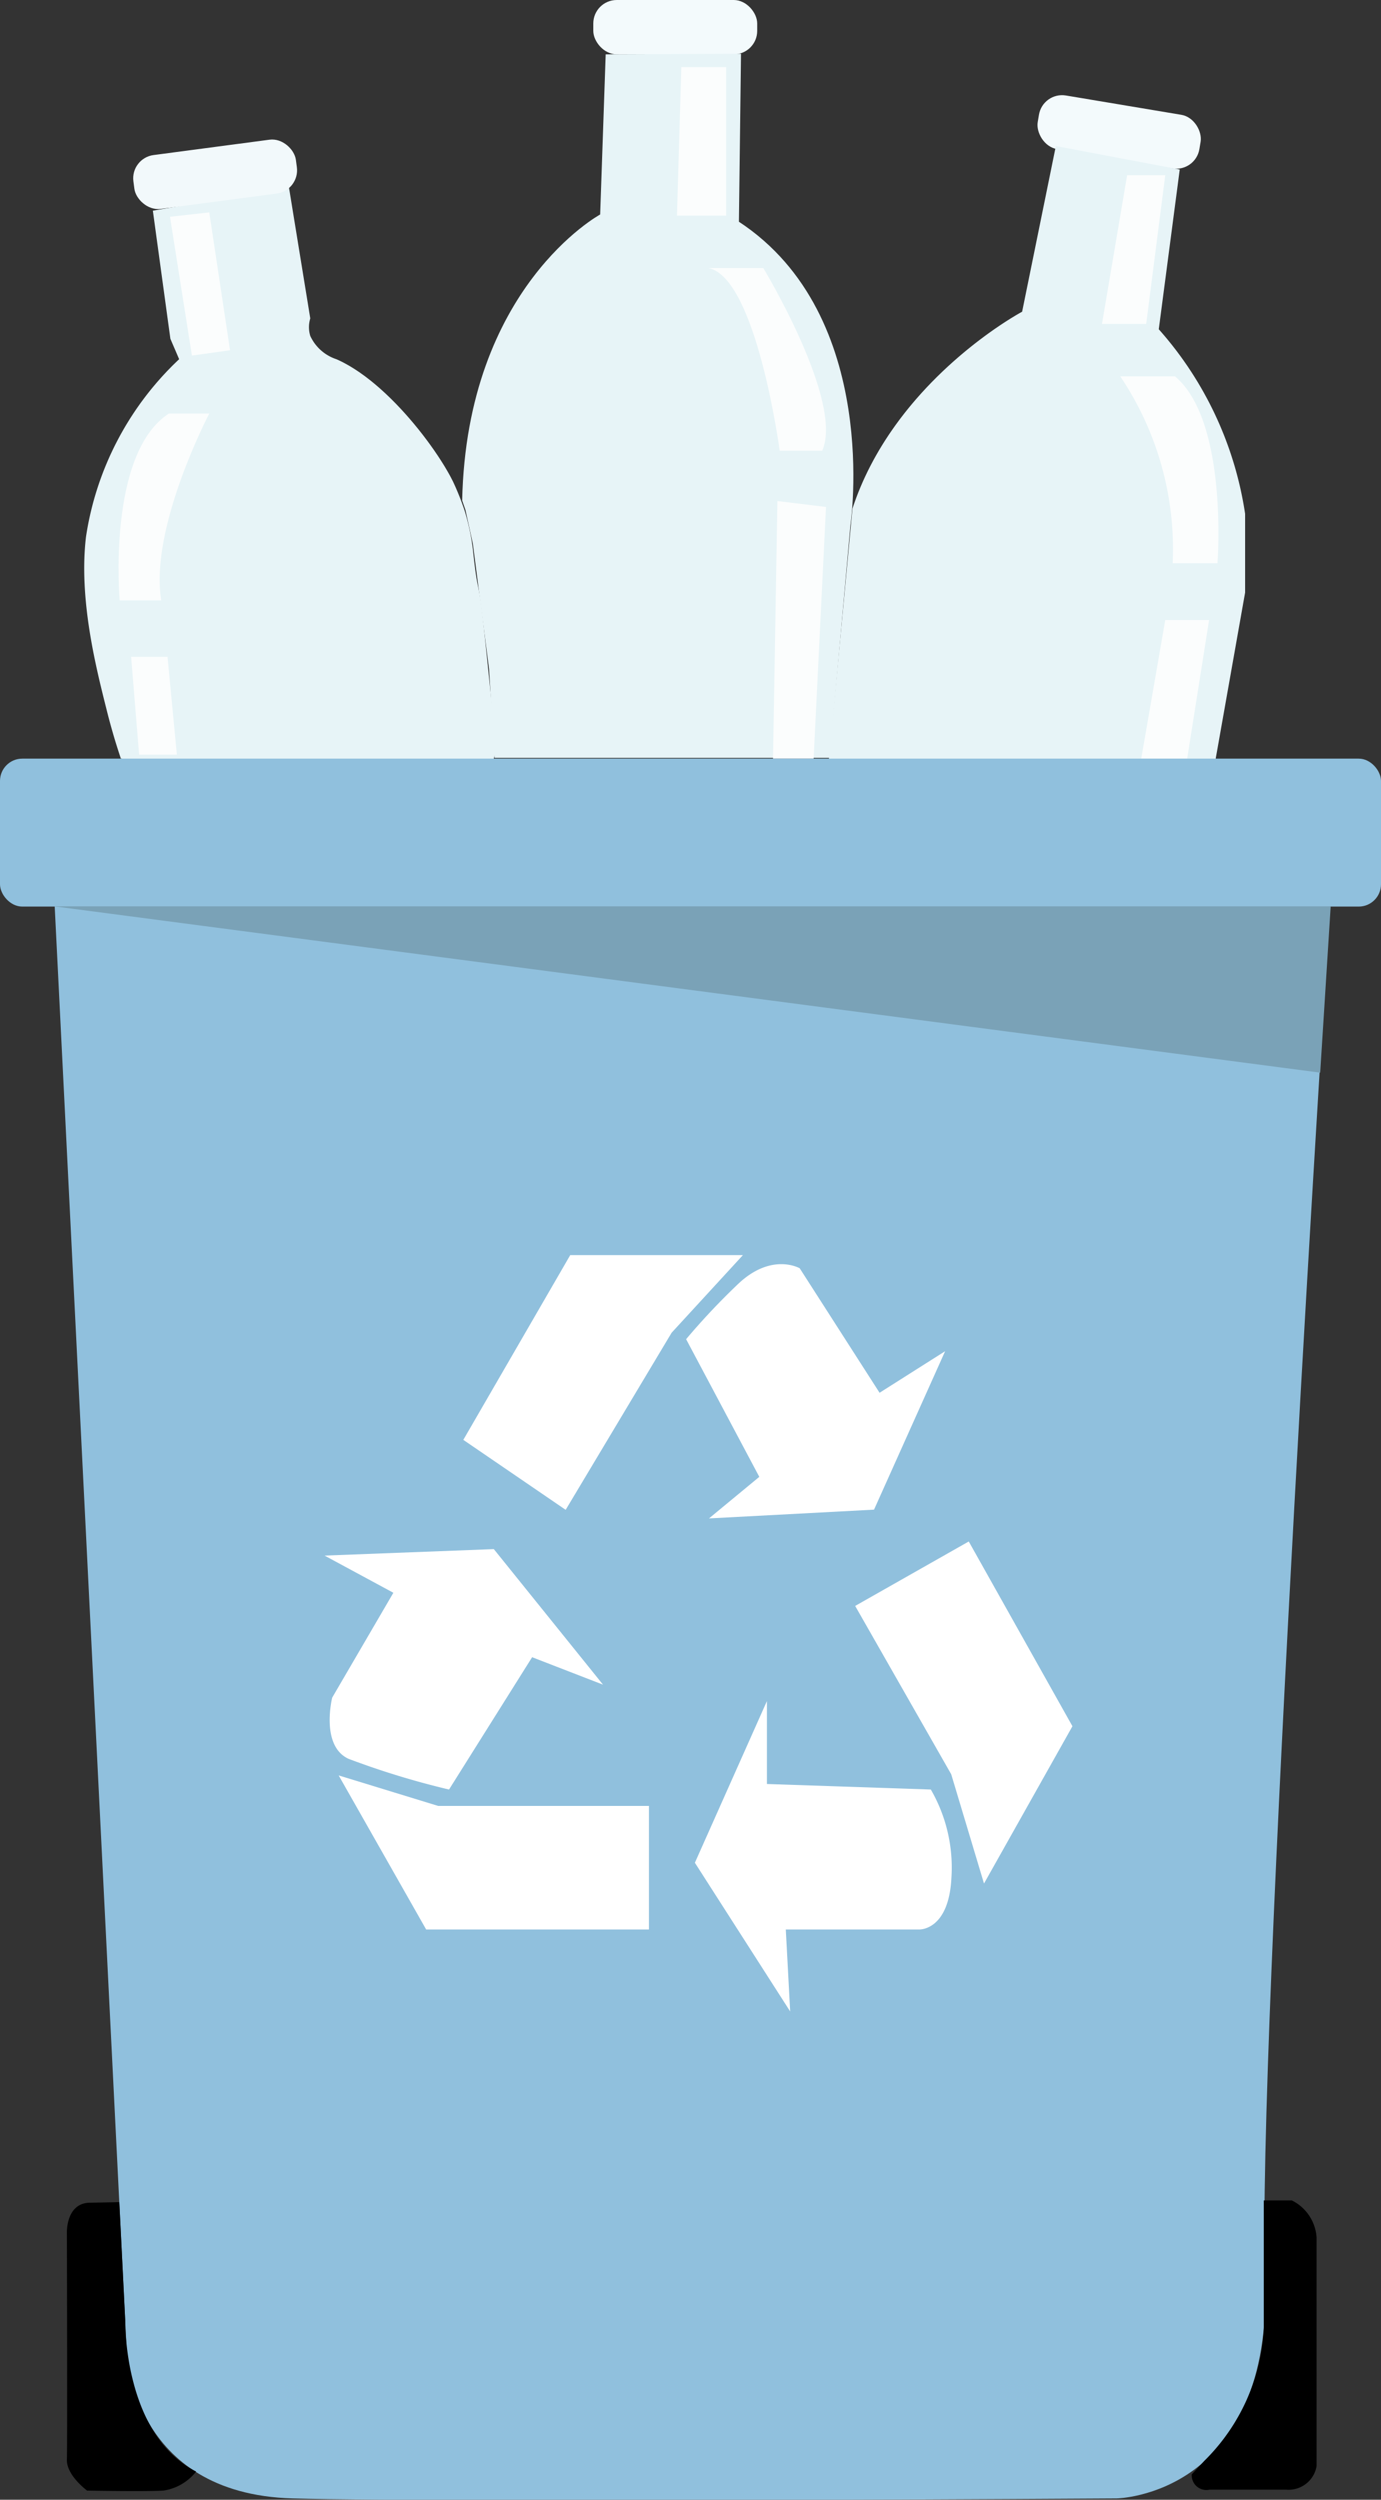 <svg xmlns="http://www.w3.org/2000/svg" viewBox="0 0 72.46 131.11"><rect x="0" y="0" width="72.46" height="131.11" fill="#333333" stroke="none"/><defs><style>.cls-1{fill:#e7f4f7;}.cls-2{fill:#f2f9fb;}.cls-3{fill:#f3fafc;}.cls-4{fill:#fbfdfd;}.cls-5{fill:#90c0dd;}.cls-6{fill:#7aa2b7;}.cls-7{fill:#fff;}</style></defs><g id="glasflasker"><path class="cls-1" d="M151.13,265.43c-1.58,3.64-15.58.85-19.57,0-.21-.62-.49-1.52-.76-2.61-.55-2.19-1.45-5.74-1.07-9a16.05,16.05,0,0,1,4.89-9.33l-.46-1.07-.92-6.72,7.14-1.23,1.12,6.88a1.58,1.58,0,0,0,0,.92,2.3,2.3,0,0,0,1.37,1.22c2.62,1.15,5.25,4.65,6.12,6.42a13.7,13.7,0,0,1,.61,1.53,11.63,11.63,0,0,1,.46,2.29c.27,2.43.24.88.61,4.44C151.08,263.1,151.29,265.07,151.13,265.43Z" transform="translate(-125.22 -225.65)"/><rect class="cls-2" x="132.21" y="233.36" width="8.6" height="2.85" rx="1.23" transform="translate(-154.85 -205.7) rotate(-7.54)"/><rect class="cls-3" x="31.13" width="8.6" height="2.85" rx="1.23"/><rect class="cls-3" x="179.62" y="231.15" width="8.6" height="2.85" rx="1.23" transform="translate(-84.29 -252.82) rotate(9.5)"/><path class="cls-1" d="M157,228.5l-.29,8.4s-7,3.8-7.24,15l.17.49.39,1.77.85,6.57.29,4.67h17.58l1.09-12.19s1.66-11-5.85-15.93l.11-8.81Z" transform="translate(-125.22 -225.65)"/><path class="cls-1" d="M180.62,233.31,178.85,242s-6.68,3.55-8.9,10.32l-1.24,13.16H189l1.55-8.75v-4.13a18.72,18.72,0,0,0-4.53-9.68l1.1-8.38Z" transform="translate(-125.22 -225.65)"/></g><g id="Lag_17" data-name="Lag 17"><path class="cls-4" d="M134.08,247.34h2.12s-3.15,6-2.52,9.8H131.5S130.82,249.46,134.08,247.34Z" transform="translate(-125.22 -225.65)"/><polygon class="cls-4" points="8.92 11.37 10.98 11.14 12.07 18.37 10.07 18.65 8.92 11.37"/><polygon class="cls-4" points="35.75 3.52 38.1 3.52 38.1 11.31 35.52 11.31 35.75 3.52"/><path class="cls-4" d="M162.4,239.71h2.87s4.24,7,3.09,9.58h-2.23S164.92,240.23,162.4,239.71Z" transform="translate(-125.22 -225.65)"/><polygon class="cls-4" points="40.79 26.28 43.34 26.59 42.69 39.79 40.56 39.79 40.79 26.28"/><polygon class="cls-4" points="59.14 9.19 61.14 9.19 60.14 16.99 57.82 16.99 59.14 9.19"/><path class="cls-4" d="M184,245.39a16.23,16.23,0,0,1,2.75,9.8h2.35s.58-7.45-2.23-9.8Z" transform="translate(-125.22 -225.65)"/><polygon class="cls-4" points="61.14 32.52 63.44 32.52 62.29 39.79 59.88 39.79 61.14 32.52"/><polygon class="cls-4" points="6.88 34.45 8.79 34.45 9.28 39.58 7.3 39.58 6.88 34.45"/></g><g id="Lag_15" data-name="Lag 15"><rect class="cls-5" y="39.79" width="72.46" height="7.76" rx="1.17"/><path class="cls-5" d="M128.09,273.19,131.87,349s.23,7.46,8.71,7.69,43.23,0,43.23,0,8.25-.12,7.79-11.7S195,273.19,195,273.19Z" transform="translate(-125.22 -225.65)"/><polygon class="cls-6" points="2.87 47.54 69.82 47.54 69.27 56.26 2.87 47.54"/><path d="M131.48,341.15l.31,6.19s-.11,6,3.72,7.94a2.67,2.67,0,0,1-1.72,1c-1,.06-4,0-4,0s-1.09-.8-1.06-1.63,0-11.89,0-11.89-.06-1.58,1.23-1.58Z" transform="translate(-125.22 -225.65)"/><path d="M188.41,354.72a10.5,10.5,0,0,0,3.12-6.92c0-4.1,0-6.74,0-6.74H193A2.34,2.34,0,0,1,194.3,343v12a1.49,1.49,0,0,1-1.61,1.23h-4a.77.77,0,0,1-.94-.8Z" transform="translate(-125.22 -225.65)"/><polygon class="cls-7" points="38.98 65.83 29.92 65.83 24.31 75.52 29.68 79.19 35.24 69.9 38.98 65.83"/><polygon class="cls-7" points="50.83 80.85 44.87 84.23 49.91 93.06 51.63 98.79 56.27 90.54 50.83 80.85"/><polygon class="cls-7" points="34.05 94.72 22.99 94.72 17.77 93.12 22.36 101.2 34.05 101.2 34.05 94.72"/><path class="cls-7" d="M142.25,307.24l3.61,1.95-3.21,5.5s-.63,2.53.86,3.21a42.91,42.91,0,0,0,5.27,1.61l4.36-6.94,3.72,1.44-5.73-7.11Z" transform="translate(-125.22 -225.65)"/><path class="cls-7" d="M161.22,295.89l3.84,7.22-2.64,2.18,8.66-.46,3.73-8.31-3.44,2.18-4.19-6.53s-1.49-.86-3.27.86A36.09,36.09,0,0,0,161.22,295.89Z" transform="translate(-125.22 -225.65)"/><path class="cls-7" d="M174.06,319.51l-8.6-.29v-4.35l-3.78,8.48,5,7.8-.23-4.3h7s1.55.07,1.69-2.7A8.18,8.18,0,0,0,174.06,319.51Z" transform="translate(-125.22 -225.65)"/></g></svg>
